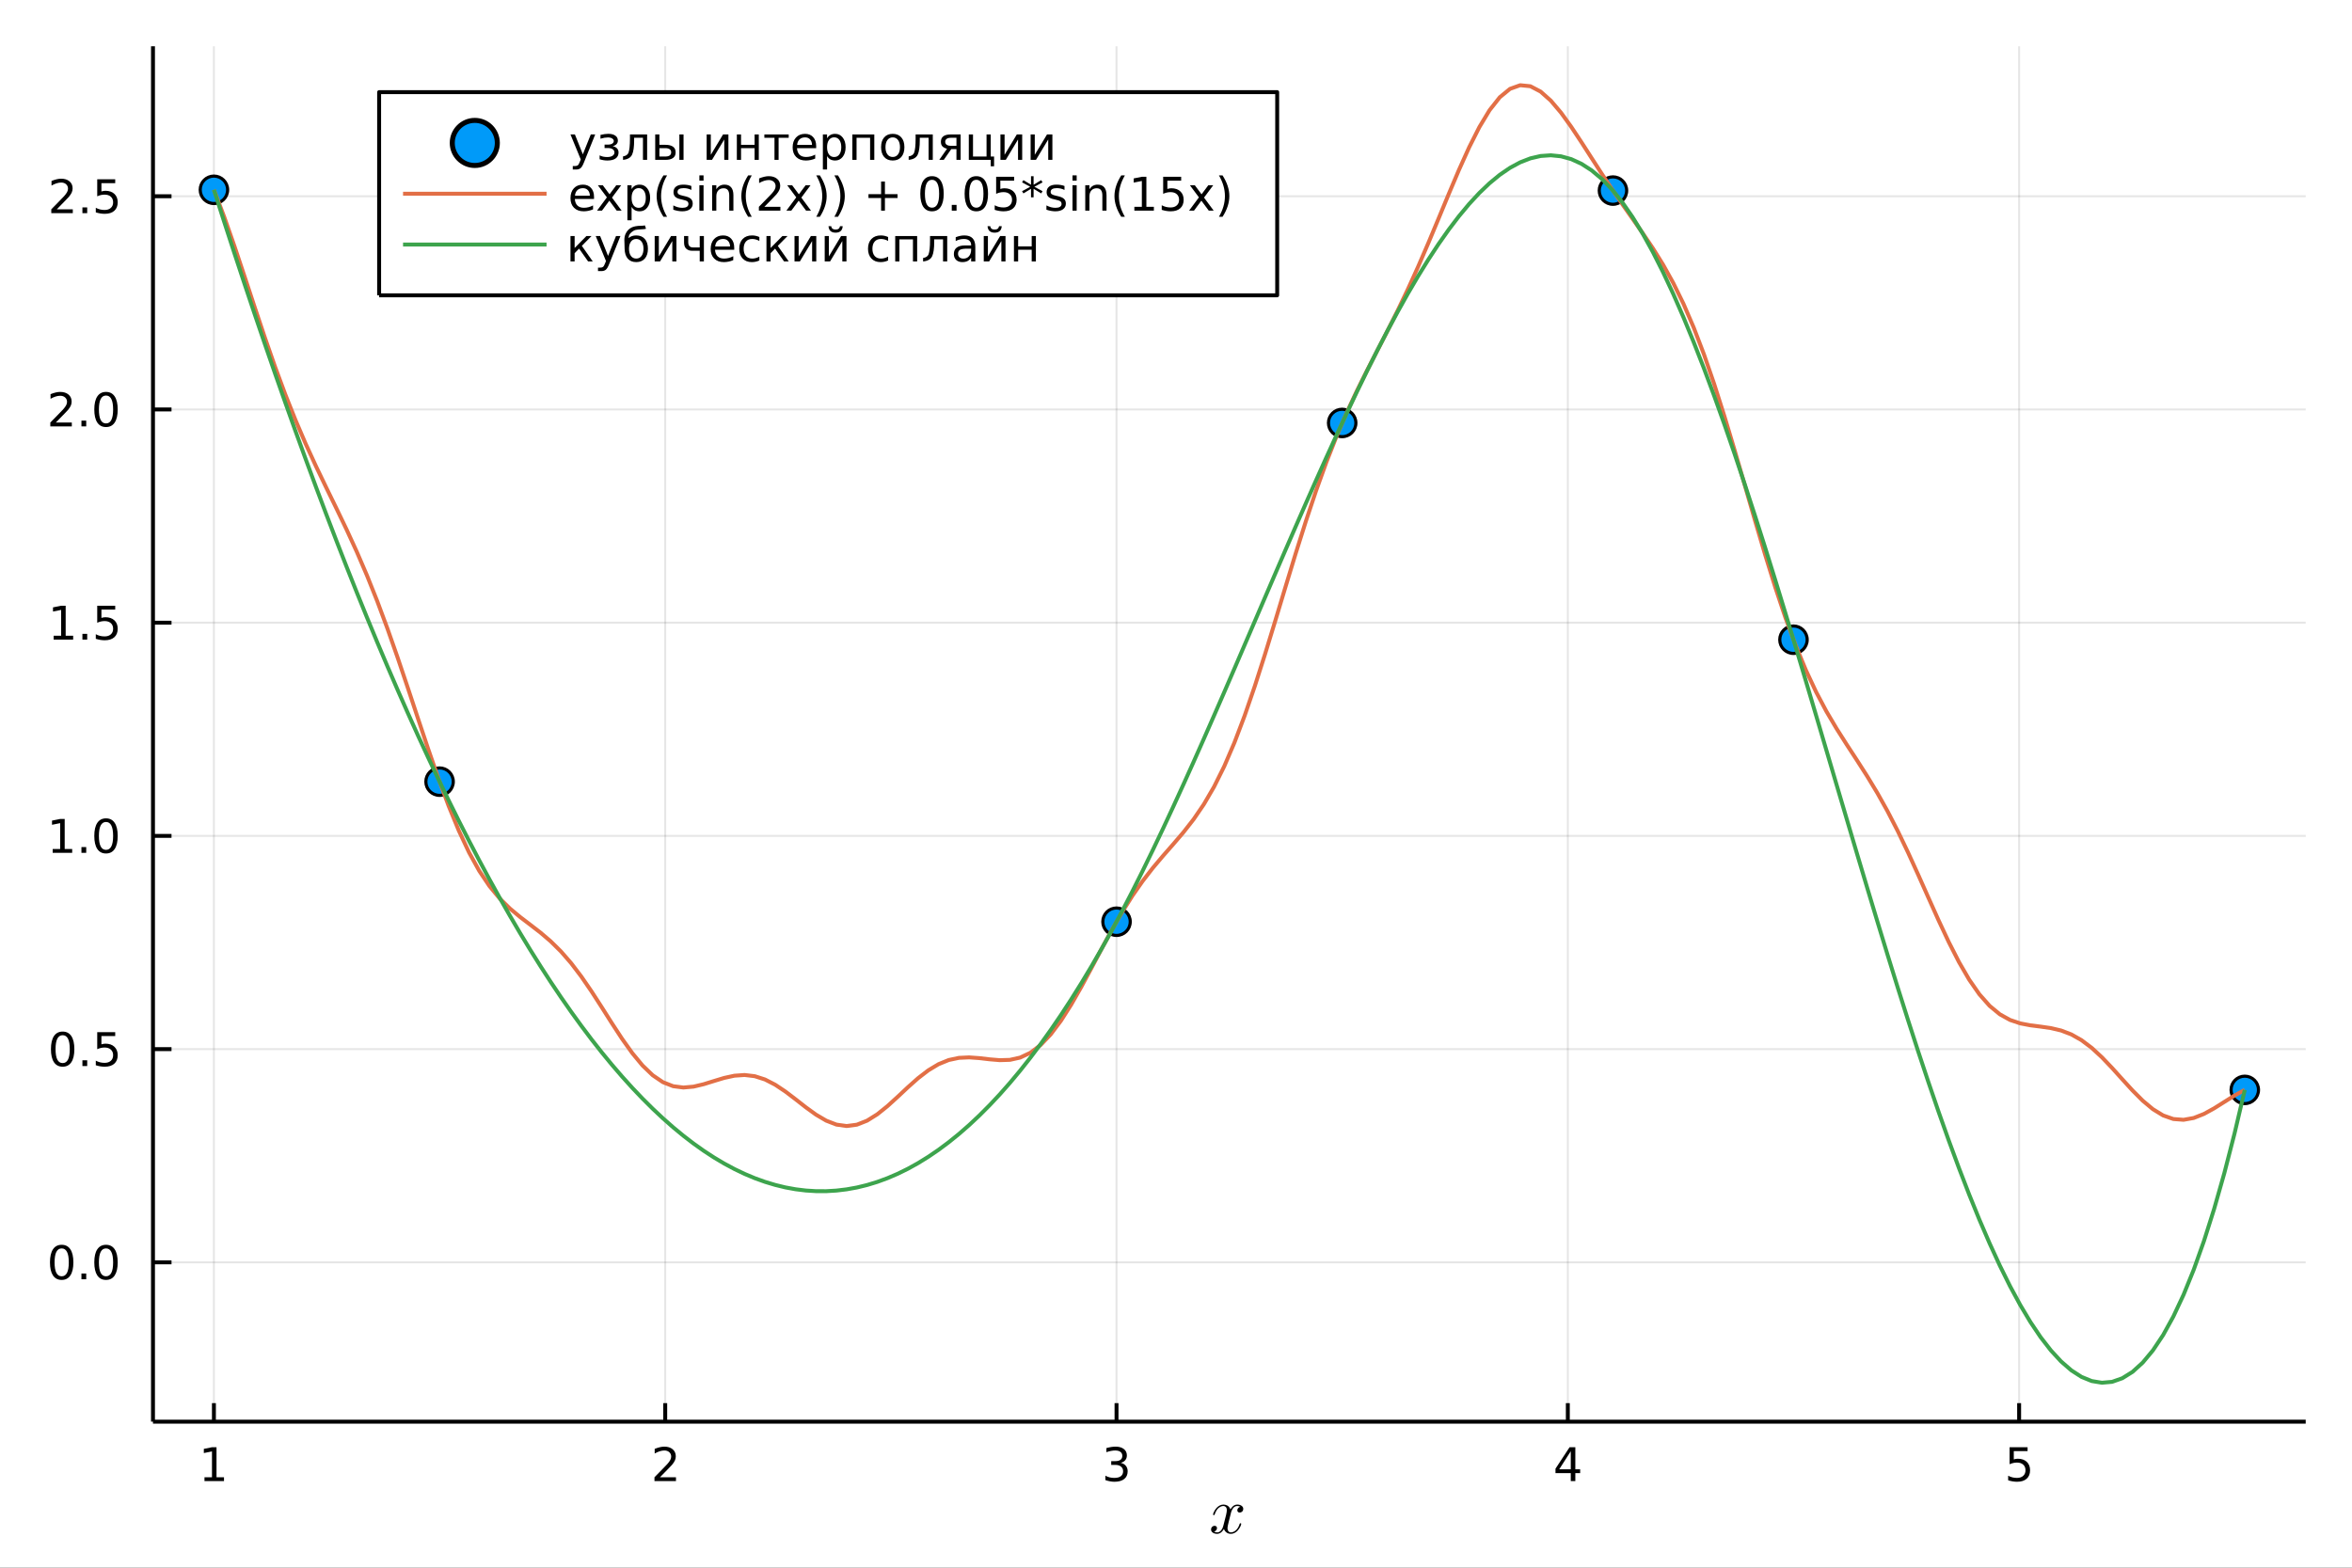 <?xml version="1.0" encoding="utf-8"?>
<svg xmlns="http://www.w3.org/2000/svg" xmlns:xlink="http://www.w3.org/1999/xlink" width="600" height="400" viewBox="0 0 2400 1600">
<rect x="0" y="0" width="2400" height="1600" fill="#333333" stroke="none"/>
<defs>
  <clipPath id="clip190">
    <rect x="0" y="0" width="2400" height="1600"/>
  </clipPath>
</defs>
<path clip-path="url(#clip190)" d="
M0 1600 L2400 1600 L2400 0 L0 0  Z
  " fill="#ffffff" fill-rule="evenodd" fill-opacity="1"/>
<defs>
  <clipPath id="clip191">
    <rect x="480" y="0" width="1681" height="1600"/>
  </clipPath>
</defs>
<path clip-path="url(#clip190)" d="
M156.112 1450.96 L2352.76 1450.96 L2352.76 47.244 L156.112 47.244  Z
  " fill="#ffffff" fill-rule="evenodd" fill-opacity="1"/>
<defs>
  <clipPath id="clip192">
    <rect x="156" y="47" width="2198" height="1405"/>
  </clipPath>
</defs>
<polyline clip-path="url(#clip192)" style="stroke:#000000; stroke-linecap:butt; stroke-linejoin:round; stroke-width:2; stroke-opacity:0.1; fill:none" points="
  218.281,1450.96 218.281,47.244 
  "/>
<polyline clip-path="url(#clip192)" style="stroke:#000000; stroke-linecap:butt; stroke-linejoin:round; stroke-width:2; stroke-opacity:0.1; fill:none" points="
  678.794,1450.96 678.794,47.244 
  "/>
<polyline clip-path="url(#clip192)" style="stroke:#000000; stroke-linecap:butt; stroke-linejoin:round; stroke-width:2; stroke-opacity:0.1; fill:none" points="
  1139.31,1450.96 1139.31,47.244 
  "/>
<polyline clip-path="url(#clip192)" style="stroke:#000000; stroke-linecap:butt; stroke-linejoin:round; stroke-width:2; stroke-opacity:0.1; fill:none" points="
  1599.82,1450.96 1599.82,47.244 
  "/>
<polyline clip-path="url(#clip192)" style="stroke:#000000; stroke-linecap:butt; stroke-linejoin:round; stroke-width:2; stroke-opacity:0.1; fill:none" points="
  2060.33,1450.96 2060.33,47.244 
  "/>
<polyline clip-path="url(#clip190)" style="stroke:#000000; stroke-linecap:butt; stroke-linejoin:round; stroke-width:4; stroke-opacity:1; fill:none" points="
  156.112,1450.96 2352.76,1450.96 
  "/>
<polyline clip-path="url(#clip190)" style="stroke:#000000; stroke-linecap:butt; stroke-linejoin:round; stroke-width:4; stroke-opacity:1; fill:none" points="
  218.281,1450.96 218.281,1432.06 
  "/>
<polyline clip-path="url(#clip190)" style="stroke:#000000; stroke-linecap:butt; stroke-linejoin:round; stroke-width:4; stroke-opacity:1; fill:none" points="
  678.794,1450.96 678.794,1432.06 
  "/>
<polyline clip-path="url(#clip190)" style="stroke:#000000; stroke-linecap:butt; stroke-linejoin:round; stroke-width:4; stroke-opacity:1; fill:none" points="
  1139.31,1450.96 1139.31,1432.06 
  "/>
<polyline clip-path="url(#clip190)" style="stroke:#000000; stroke-linecap:butt; stroke-linejoin:round; stroke-width:4; stroke-opacity:1; fill:none" points="
  1599.82,1450.96 1599.82,1432.06 
  "/>
<polyline clip-path="url(#clip190)" style="stroke:#000000; stroke-linecap:butt; stroke-linejoin:round; stroke-width:4; stroke-opacity:1; fill:none" points="
  2060.33,1450.96 2060.33,1432.06 
  "/>
<path clip-path="url(#clip190)" d="M208.663 1507.7 L216.302 1507.7 L216.302 1481.33 L207.992 1483 L207.992 1478.74 L216.256 1477.07 L220.932 1477.07 L220.932 1507.7 L228.571 1507.7 L228.571 1511.63 L208.663 1511.63 L208.663 1507.7 Z" fill="#000000" fill-rule="evenodd" fill-opacity="1" /><path clip-path="url(#clip190)" d="M673.446 1507.7 L689.766 1507.7 L689.766 1511.63 L667.821 1511.63 L667.821 1507.7 Q670.483 1504.94 675.067 1500.31 Q679.673 1495.66 680.854 1494.32 Q683.099 1491.79 683.979 1490.06 Q684.882 1488.3 684.882 1486.61 Q684.882 1483.85 682.937 1482.12 Q681.016 1480.38 677.914 1480.38 Q675.715 1480.38 673.261 1481.15 Q670.831 1481.91 668.053 1483.46 L668.053 1478.74 Q670.877 1477.6 673.331 1477.03 Q675.784 1476.45 677.821 1476.45 Q683.192 1476.45 686.386 1479.13 Q689.581 1481.82 689.581 1486.31 Q689.581 1488.44 688.77 1490.36 Q687.983 1492.26 685.877 1494.85 Q685.298 1495.52 682.196 1498.74 Q679.095 1501.93 673.446 1507.7 Z" fill="#000000" fill-rule="evenodd" fill-opacity="1" /><path clip-path="url(#clip190)" d="M1143.55 1493 Q1146.91 1493.72 1148.79 1495.98 Q1150.68 1498.25 1150.68 1501.59 Q1150.68 1506.7 1147.16 1509.5 Q1143.65 1512.3 1137.16 1512.3 Q1134.99 1512.3 1132.67 1511.86 Q1130.38 1511.45 1127.93 1510.59 L1127.93 1506.08 Q1129.87 1507.21 1132.19 1507.79 Q1134.5 1508.37 1137.03 1508.37 Q1141.42 1508.37 1143.72 1506.63 Q1146.03 1504.9 1146.03 1501.59 Q1146.03 1498.53 1143.88 1496.82 Q1141.75 1495.08 1137.93 1495.08 L1133.9 1495.08 L1133.9 1491.24 L1138.11 1491.24 Q1141.56 1491.24 1143.39 1489.87 Q1145.22 1488.48 1145.22 1485.89 Q1145.22 1483.23 1143.32 1481.82 Q1141.45 1480.38 1137.93 1480.38 Q1136.01 1480.38 1133.81 1480.8 Q1131.61 1481.22 1128.97 1482.1 L1128.97 1477.93 Q1131.63 1477.19 1133.95 1476.82 Q1136.29 1476.45 1138.35 1476.45 Q1143.67 1476.45 1146.77 1478.88 Q1149.87 1481.29 1149.87 1485.41 Q1149.87 1488.28 1148.23 1490.27 Q1146.59 1492.23 1143.55 1493 Z" fill="#000000" fill-rule="evenodd" fill-opacity="1" /><path clip-path="url(#clip190)" d="M1602.83 1481.15 L1591.02 1499.6 L1602.83 1499.6 L1602.83 1481.15 M1601.6 1477.07 L1607.48 1477.07 L1607.48 1499.6 L1612.41 1499.6 L1612.41 1503.48 L1607.48 1503.48 L1607.48 1511.63 L1602.83 1511.63 L1602.83 1503.48 L1587.23 1503.48 L1587.23 1498.97 L1601.6 1477.07 Z" fill="#000000" fill-rule="evenodd" fill-opacity="1" /><path clip-path="url(#clip190)" d="M2050.61 1477.07 L2068.96 1477.07 L2068.96 1481.01 L2054.89 1481.01 L2054.89 1489.48 Q2055.91 1489.13 2056.93 1488.97 Q2057.95 1488.79 2058.96 1488.79 Q2064.75 1488.79 2068.13 1491.96 Q2071.51 1495.13 2071.51 1500.54 Q2071.51 1506.12 2068.04 1509.22 Q2064.57 1512.3 2058.25 1512.3 Q2056.07 1512.3 2053.8 1511.93 Q2051.56 1511.56 2049.15 1510.82 L2049.15 1506.12 Q2051.23 1507.26 2053.46 1507.81 Q2055.68 1508.37 2058.15 1508.37 Q2062.16 1508.37 2064.5 1506.26 Q2066.84 1504.16 2066.84 1500.54 Q2066.84 1496.93 2064.5 1494.83 Q2062.16 1492.72 2058.15 1492.72 Q2056.28 1492.72 2054.4 1493.14 Q2052.55 1493.55 2050.61 1494.43 L2050.61 1477.07 Z" fill="#000000" fill-rule="evenodd" fill-opacity="1" /><path clip-path="url(#clip190)" d="M1268.61 1539.92 Q1268.61 1541.72 1267.48 1542.75 Q1266.35 1543.75 1265.06 1543.75 Q1263.84 1543.75 1263.2 1543.04 Q1262.55 1542.33 1262.55 1541.43 Q1262.55 1540.21 1263.45 1539.14 Q1264.36 1538.08 1265.71 1537.85 Q1264.39 1537.02 1262.42 1537.02 Q1261.14 1537.02 1260.01 1537.69 Q1258.91 1538.37 1258.24 1539.24 Q1257.59 1540.11 1257.01 1541.37 Q1256.47 1542.59 1256.24 1543.33 Q1256.05 1544.04 1255.89 1544.81 L1253.63 1553.83 Q1252.54 1558.11 1252.54 1559.63 Q1252.54 1561.49 1253.44 1562.75 Q1254.34 1563.97 1256.14 1563.97 Q1256.85 1563.97 1257.66 1563.78 Q1258.46 1563.55 1259.49 1562.98 Q1260.56 1562.36 1261.49 1561.46 Q1262.46 1560.53 1263.39 1558.95 Q1264.32 1557.37 1264.94 1555.34 Q1265.13 1554.63 1265.77 1554.63 Q1266.58 1554.63 1266.58 1555.28 Q1266.58 1555.83 1266.13 1556.98 Q1265.71 1558.11 1264.77 1559.59 Q1263.87 1561.04 1262.68 1562.36 Q1261.49 1563.65 1259.72 1564.55 Q1257.95 1565.46 1256.01 1565.46 Q1253.25 1565.46 1251.41 1563.97 Q1249.57 1562.49 1248.9 1560.43 Q1248.74 1560.72 1248.51 1561.11 Q1248.29 1561.49 1247.61 1562.36 Q1246.97 1563.2 1246.22 1563.84 Q1245.48 1564.46 1244.32 1564.94 Q1243.2 1565.46 1241.97 1565.46 Q1240.43 1565.46 1239.04 1565 Q1237.69 1564.55 1236.72 1563.52 Q1235.76 1562.49 1235.76 1561.08 Q1235.76 1559.5 1236.82 1558.4 Q1237.92 1557.27 1239.4 1557.27 Q1240.33 1557.27 1241.07 1557.82 Q1241.84 1558.37 1241.84 1559.56 Q1241.84 1560.88 1240.94 1561.88 Q1240.04 1562.88 1238.75 1563.14 Q1240.07 1563.97 1242.04 1563.97 Q1244.16 1563.97 1245.84 1562.11 Q1247.51 1560.24 1248.32 1557.11 Q1250.31 1549.61 1251.09 1546.26 Q1251.86 1542.88 1251.86 1541.43 Q1251.86 1540.08 1251.51 1539.14 Q1251.15 1538.21 1250.54 1537.79 Q1249.96 1537.34 1249.41 1537.18 Q1248.9 1537.02 1248.32 1537.02 Q1247.35 1537.02 1246.26 1537.4 Q1245.19 1537.79 1243.91 1538.69 Q1242.65 1539.56 1241.46 1541.37 Q1240.27 1543.17 1239.46 1545.65 Q1239.3 1546.39 1238.59 1546.39 Q1237.82 1546.36 1237.82 1545.71 Q1237.82 1545.17 1238.24 1544.04 Q1238.69 1542.88 1239.59 1541.43 Q1240.52 1539.98 1241.72 1538.69 Q1242.94 1537.37 1244.71 1536.47 Q1246.51 1535.57 1248.45 1535.57 Q1249.32 1535.57 1250.15 1535.76 Q1251.02 1535.92 1252.05 1536.41 Q1253.12 1536.89 1254.05 1537.95 Q1254.98 1539.01 1255.56 1540.56 Q1255.95 1539.82 1256.47 1539.11 Q1257.01 1538.4 1257.85 1537.53 Q1258.72 1536.63 1259.91 1536.12 Q1261.14 1535.57 1262.49 1535.57 Q1263.81 1535.57 1265.1 1535.92 Q1266.39 1536.24 1267.48 1537.31 Q1268.61 1538.34 1268.61 1539.92 Z" fill="#000000" fill-rule="evenodd" fill-opacity="1" /><polyline clip-path="url(#clip192)" style="stroke:#000000; stroke-linecap:butt; stroke-linejoin:round; stroke-width:2; stroke-opacity:0.1; fill:none" points="
  156.112,1288.36 2352.76,1288.36 
  "/>
<polyline clip-path="url(#clip192)" style="stroke:#000000; stroke-linecap:butt; stroke-linejoin:round; stroke-width:2; stroke-opacity:0.1; fill:none" points="
  156.112,1070.74 2352.76,1070.74 
  "/>
<polyline clip-path="url(#clip192)" style="stroke:#000000; stroke-linecap:butt; stroke-linejoin:round; stroke-width:2; stroke-opacity:0.1; fill:none" points="
  156.112,853.127 2352.76,853.127 
  "/>
<polyline clip-path="url(#clip192)" style="stroke:#000000; stroke-linecap:butt; stroke-linejoin:round; stroke-width:2; stroke-opacity:0.1; fill:none" points="
  156.112,635.511 2352.76,635.511 
  "/>
<polyline clip-path="url(#clip192)" style="stroke:#000000; stroke-linecap:butt; stroke-linejoin:round; stroke-width:2; stroke-opacity:0.1; fill:none" points="
  156.112,417.896 2352.76,417.896 
  "/>
<polyline clip-path="url(#clip192)" style="stroke:#000000; stroke-linecap:butt; stroke-linejoin:round; stroke-width:2; stroke-opacity:0.1; fill:none" points="
  156.112,200.281 2352.76,200.281 
  "/>
<polyline clip-path="url(#clip190)" style="stroke:#000000; stroke-linecap:butt; stroke-linejoin:round; stroke-width:4; stroke-opacity:1; fill:none" points="
  156.112,1450.96 156.112,47.244 
  "/>
<polyline clip-path="url(#clip190)" style="stroke:#000000; stroke-linecap:butt; stroke-linejoin:round; stroke-width:4; stroke-opacity:1; fill:none" points="
  156.112,1288.36 175.01,1288.36 
  "/>
<polyline clip-path="url(#clip190)" style="stroke:#000000; stroke-linecap:butt; stroke-linejoin:round; stroke-width:4; stroke-opacity:1; fill:none" points="
  156.112,1070.74 175.01,1070.74 
  "/>
<polyline clip-path="url(#clip190)" style="stroke:#000000; stroke-linecap:butt; stroke-linejoin:round; stroke-width:4; stroke-opacity:1; fill:none" points="
  156.112,853.127 175.01,853.127 
  "/>
<polyline clip-path="url(#clip190)" style="stroke:#000000; stroke-linecap:butt; stroke-linejoin:round; stroke-width:4; stroke-opacity:1; fill:none" points="
  156.112,635.511 175.01,635.511 
  "/>
<polyline clip-path="url(#clip190)" style="stroke:#000000; stroke-linecap:butt; stroke-linejoin:round; stroke-width:4; stroke-opacity:1; fill:none" points="
  156.112,417.896 175.01,417.896 
  "/>
<polyline clip-path="url(#clip190)" style="stroke:#000000; stroke-linecap:butt; stroke-linejoin:round; stroke-width:4; stroke-opacity:1; fill:none" points="
  156.112,200.281 175.01,200.281 
  "/>
<path clip-path="url(#clip190)" d="M62.937 1274.16 Q59.325 1274.16 57.497 1277.72 Q55.691 1281.26 55.691 1288.39 Q55.691 1295.5 57.497 1299.06 Q59.325 1302.6 62.937 1302.6 Q66.571 1302.6 68.376 1299.06 Q70.205 1295.5 70.205 1288.39 Q70.205 1281.26 68.376 1277.72 Q66.571 1274.16 62.937 1274.16 M62.937 1270.45 Q68.747 1270.45 71.802 1275.06 Q74.881 1279.64 74.881 1288.39 Q74.881 1297.12 71.802 1301.72 Q68.747 1306.31 62.937 1306.31 Q57.126 1306.31 54.048 1301.72 Q50.992 1297.12 50.992 1288.39 Q50.992 1279.64 54.048 1275.06 Q57.126 1270.45 62.937 1270.45 Z" fill="#000000" fill-rule="evenodd" fill-opacity="1" /><path clip-path="url(#clip190)" d="M83.098 1299.76 L87.983 1299.76 L87.983 1305.64 L83.098 1305.64 L83.098 1299.76 Z" fill="#000000" fill-rule="evenodd" fill-opacity="1" /><path clip-path="url(#clip190)" d="M108.168 1274.16 Q104.557 1274.16 102.728 1277.72 Q100.922 1281.26 100.922 1288.39 Q100.922 1295.5 102.728 1299.06 Q104.557 1302.6 108.168 1302.6 Q111.802 1302.6 113.608 1299.06 Q115.436 1295.5 115.436 1288.39 Q115.436 1281.26 113.608 1277.72 Q111.802 1274.16 108.168 1274.16 M108.168 1270.45 Q113.978 1270.45 117.033 1275.06 Q120.112 1279.64 120.112 1288.39 Q120.112 1297.12 117.033 1301.72 Q113.978 1306.31 108.168 1306.31 Q102.358 1306.31 99.279 1301.72 Q96.223 1297.12 96.223 1288.39 Q96.223 1279.64 99.279 1275.06 Q102.358 1270.45 108.168 1270.45 Z" fill="#000000" fill-rule="evenodd" fill-opacity="1" /><path clip-path="url(#clip190)" d="M63.932 1056.54 Q60.321 1056.54 58.492 1060.11 Q56.687 1063.65 56.687 1070.78 Q56.687 1077.88 58.492 1081.45 Q60.321 1084.99 63.932 1084.99 Q67.566 1084.99 69.372 1081.45 Q71.2 1077.88 71.2 1070.78 Q71.2 1063.65 69.372 1060.11 Q67.566 1056.54 63.932 1056.54 M63.932 1052.84 Q69.742 1052.84 72.798 1057.44 Q75.876 1062.03 75.876 1070.78 Q75.876 1079.5 72.798 1084.11 Q69.742 1088.69 63.932 1088.69 Q58.122 1088.69 55.043 1084.11 Q51.987 1079.5 51.987 1070.78 Q51.987 1062.03 55.043 1057.44 Q58.122 1052.84 63.932 1052.84 Z" fill="#000000" fill-rule="evenodd" fill-opacity="1" /><path clip-path="url(#clip190)" d="M84.094 1082.14 L88.978 1082.14 L88.978 1088.02 L84.094 1088.02 L84.094 1082.14 Z" fill="#000000" fill-rule="evenodd" fill-opacity="1" /><path clip-path="url(#clip190)" d="M99.21 1053.46 L117.566 1053.46 L117.566 1057.4 L103.492 1057.4 L103.492 1065.87 Q104.51 1065.52 105.529 1065.36 Q106.547 1065.17 107.566 1065.17 Q113.353 1065.17 116.733 1068.35 Q120.112 1071.52 120.112 1076.93 Q120.112 1082.51 116.64 1085.61 Q113.168 1088.69 106.848 1088.69 Q104.672 1088.69 102.404 1088.32 Q100.159 1087.95 97.751 1087.21 L97.751 1082.51 Q99.835 1083.65 102.057 1084.2 Q104.279 1084.76 106.756 1084.76 Q110.76 1084.76 113.098 1082.65 Q115.436 1080.54 115.436 1076.93 Q115.436 1073.32 113.098 1071.22 Q110.76 1069.11 106.756 1069.11 Q104.881 1069.11 103.006 1069.53 Q101.154 1069.94 99.21 1070.82 L99.21 1053.46 Z" fill="#000000" fill-rule="evenodd" fill-opacity="1" /><path clip-path="url(#clip190)" d="M53.747 866.471 L61.386 866.471 L61.386 840.106 L53.075 841.772 L53.075 837.513 L61.339 835.847 L66.015 835.847 L66.015 866.471 L73.654 866.471 L73.654 870.407 L53.747 870.407 L53.747 866.471 Z" fill="#000000" fill-rule="evenodd" fill-opacity="1" /><path clip-path="url(#clip190)" d="M83.098 864.527 L87.983 864.527 L87.983 870.407 L83.098 870.407 L83.098 864.527 Z" fill="#000000" fill-rule="evenodd" fill-opacity="1" /><path clip-path="url(#clip190)" d="M108.168 838.925 Q104.557 838.925 102.728 842.49 Q100.922 846.032 100.922 853.161 Q100.922 860.268 102.728 863.833 Q104.557 867.374 108.168 867.374 Q111.802 867.374 113.608 863.833 Q115.436 860.268 115.436 853.161 Q115.436 846.032 113.608 842.49 Q111.802 838.925 108.168 838.925 M108.168 835.222 Q113.978 835.222 117.033 839.828 Q120.112 844.411 120.112 853.161 Q120.112 861.888 117.033 866.495 Q113.978 871.078 108.168 871.078 Q102.358 871.078 99.279 866.495 Q96.223 861.888 96.223 853.161 Q96.223 844.411 99.279 839.828 Q102.358 835.222 108.168 835.222 Z" fill="#000000" fill-rule="evenodd" fill-opacity="1" /><path clip-path="url(#clip190)" d="M54.742 648.856 L62.381 648.856 L62.381 622.491 L54.071 624.157 L54.071 619.898 L62.335 618.231 L67.011 618.231 L67.011 648.856 L74.649 648.856 L74.649 652.791 L54.742 652.791 L54.742 648.856 Z" fill="#000000" fill-rule="evenodd" fill-opacity="1" /><path clip-path="url(#clip190)" d="M84.094 646.912 L88.978 646.912 L88.978 652.791 L84.094 652.791 L84.094 646.912 Z" fill="#000000" fill-rule="evenodd" fill-opacity="1" /><path clip-path="url(#clip190)" d="M99.21 618.231 L117.566 618.231 L117.566 622.167 L103.492 622.167 L103.492 630.639 Q104.51 630.292 105.529 630.129 Q106.547 629.944 107.566 629.944 Q113.353 629.944 116.733 633.116 Q120.112 636.287 120.112 641.703 Q120.112 647.282 116.64 650.384 Q113.168 653.463 106.848 653.463 Q104.672 653.463 102.404 653.092 Q100.159 652.722 97.751 651.981 L97.751 647.282 Q99.835 648.416 102.057 648.972 Q104.279 649.528 106.756 649.528 Q110.76 649.528 113.098 647.421 Q115.436 645.315 115.436 641.703 Q115.436 638.092 113.098 635.986 Q110.76 633.879 106.756 633.879 Q104.881 633.879 103.006 634.296 Q101.154 634.713 99.21 635.592 L99.21 618.231 Z" fill="#000000" fill-rule="evenodd" fill-opacity="1" /><path clip-path="url(#clip190)" d="M56.964 431.241 L73.284 431.241 L73.284 435.176 L51.339 435.176 L51.339 431.241 Q54.001 428.486 58.585 423.857 Q63.191 419.204 64.372 417.861 Q66.617 415.338 67.497 413.602 Q68.399 411.843 68.399 410.153 Q68.399 407.399 66.455 405.662 Q64.534 403.926 61.432 403.926 Q59.233 403.926 56.779 404.69 Q54.349 405.454 51.571 407.005 L51.571 402.283 Q54.395 401.149 56.849 400.57 Q59.302 399.991 61.339 399.991 Q66.71 399.991 69.904 402.676 Q73.099 405.362 73.099 409.852 Q73.099 411.982 72.288 413.903 Q71.501 415.801 69.395 418.394 Q68.816 419.065 65.714 422.283 Q62.612 425.477 56.964 431.241 Z" fill="#000000" fill-rule="evenodd" fill-opacity="1" /><path clip-path="url(#clip190)" d="M83.098 429.297 L87.983 429.297 L87.983 435.176 L83.098 435.176 L83.098 429.297 Z" fill="#000000" fill-rule="evenodd" fill-opacity="1" /><path clip-path="url(#clip190)" d="M108.168 403.695 Q104.557 403.695 102.728 407.26 Q100.922 410.801 100.922 417.931 Q100.922 425.037 102.728 428.602 Q104.557 432.144 108.168 432.144 Q111.802 432.144 113.608 428.602 Q115.436 425.037 115.436 417.931 Q115.436 410.801 113.608 407.26 Q111.802 403.695 108.168 403.695 M108.168 399.991 Q113.978 399.991 117.033 404.598 Q120.112 409.181 120.112 417.931 Q120.112 426.658 117.033 431.264 Q113.978 435.848 108.168 435.848 Q102.358 435.848 99.279 431.264 Q96.223 426.658 96.223 417.931 Q96.223 409.181 99.279 404.598 Q102.358 399.991 108.168 399.991 Z" fill="#000000" fill-rule="evenodd" fill-opacity="1" /><path clip-path="url(#clip190)" d="M57.96 213.626 L74.279 213.626 L74.279 217.561 L52.335 217.561 L52.335 213.626 Q54.997 210.871 59.58 206.242 Q64.186 201.589 65.367 200.246 Q67.612 197.723 68.492 195.987 Q69.395 194.228 69.395 192.538 Q69.395 189.783 67.45 188.047 Q65.529 186.311 62.427 186.311 Q60.228 186.311 57.775 187.075 Q55.344 187.839 52.566 189.39 L52.566 184.668 Q55.39 183.533 57.844 182.955 Q60.298 182.376 62.335 182.376 Q67.705 182.376 70.899 185.061 Q74.094 187.746 74.094 192.237 Q74.094 194.367 73.284 196.288 Q72.497 198.186 70.39 200.779 Q69.811 201.45 66.71 204.668 Q63.608 207.862 57.96 213.626 Z" fill="#000000" fill-rule="evenodd" fill-opacity="1" /><path clip-path="url(#clip190)" d="M84.094 211.681 L88.978 211.681 L88.978 217.561 L84.094 217.561 L84.094 211.681 Z" fill="#000000" fill-rule="evenodd" fill-opacity="1" /><path clip-path="url(#clip190)" d="M99.21 183.001 L117.566 183.001 L117.566 186.936 L103.492 186.936 L103.492 195.408 Q104.51 195.061 105.529 194.899 Q106.547 194.714 107.566 194.714 Q113.353 194.714 116.733 197.885 Q120.112 201.056 120.112 206.473 Q120.112 212.052 116.64 215.154 Q113.168 218.232 106.848 218.232 Q104.672 218.232 102.404 217.862 Q100.159 217.492 97.751 216.751 L97.751 212.052 Q99.835 213.186 102.057 213.742 Q104.279 214.297 106.756 214.297 Q110.76 214.297 113.098 212.191 Q115.436 210.084 115.436 206.473 Q115.436 202.862 113.098 200.756 Q110.76 198.649 106.756 198.649 Q104.881 198.649 103.006 199.066 Q101.154 199.482 99.21 200.362 L99.21 183.001 Z" fill="#000000" fill-rule="evenodd" fill-opacity="1" /><circle clip-path="url(#clip192)" cx="218.281" cy="193.712" r="14" fill="#009af9" fill-rule="evenodd" fill-opacity="1" stroke="#000000" stroke-opacity="1" stroke-width="3.2"/>
<circle clip-path="url(#clip192)" cx="448.537" cy="797.763" r="14" fill="#009af9" fill-rule="evenodd" fill-opacity="1" stroke="#000000" stroke-opacity="1" stroke-width="3.2"/>
<circle clip-path="url(#clip192)" cx="1139.31" cy="940.708" r="14" fill="#009af9" fill-rule="evenodd" fill-opacity="1" stroke="#000000" stroke-opacity="1" stroke-width="3.2"/>
<circle clip-path="url(#clip192)" cx="1369.56" cy="431.669" r="14" fill="#009af9" fill-rule="evenodd" fill-opacity="1" stroke="#000000" stroke-opacity="1" stroke-width="3.2"/>
<circle clip-path="url(#clip192)" cx="1645.87" cy="194.504" r="14" fill="#009af9" fill-rule="evenodd" fill-opacity="1" stroke="#000000" stroke-opacity="1" stroke-width="3.2"/>
<circle clip-path="url(#clip192)" cx="1830.07" cy="652.894" r="14" fill="#009af9" fill-rule="evenodd" fill-opacity="1" stroke="#000000" stroke-opacity="1" stroke-width="3.2"/>
<circle clip-path="url(#clip192)" cx="2290.59" cy="1112.35" r="14" fill="#009af9" fill-rule="evenodd" fill-opacity="1" stroke="#000000" stroke-opacity="1" stroke-width="3.2"/>
<polyline clip-path="url(#clip192)" style="stroke:#e26f46; stroke-linecap:butt; stroke-linejoin:round; stroke-width:4; stroke-opacity:1; fill:none" points="
  218.281,193.712 228.695,221.144 239.108,250.943 249.522,282.134 259.936,313.725 270.349,344.81 280.763,374.654 291.176,402.758 301.59,428.904 312.004,453.155 
  322.417,475.842 332.831,497.503 343.244,518.808 353.658,540.471 364.072,563.155 374.485,587.381 384.899,613.46 395.312,641.446 405.726,671.12 416.14,702.01 
  426.553,733.432 436.967,764.566 447.38,794.541 457.794,822.534 468.208,847.855 478.621,870.028 489.035,888.839 499.448,904.365 509.862,916.956 520.276,927.204 
  530.689,935.872 541.103,943.808 551.516,951.848 561.93,960.73 572.344,971.002 582.757,982.969 593.171,996.659 603.584,1011.82 613.998,1027.95 624.412,1044.37 
  634.825,1060.29 645.239,1074.89 655.652,1087.46 666.066,1097.44 676.479,1104.5 686.893,1108.59 697.307,1109.94 707.72,1109.02 718.134,1106.53 728.547,1103.29 
  738.961,1100.14 749.375,1097.88 759.788,1097.15 770.202,1098.39 780.615,1101.74 791.029,1107.09 801.443,1114.04 811.856,1121.97 822.27,1130.12 832.683,1137.65 
  843.097,1143.77 853.511,1147.79 863.924,1149.23 874.338,1147.87 884.751,1143.78 895.165,1137.27 905.579,1128.91 915.992,1119.44 926.406,1109.67 936.819,1100.42 
  947.233,1092.4 957.647,1086.13 968.06,1081.88 978.474,1079.66 988.887,1079.18 999.301,1079.92 1009.71,1081.14 1020.13,1082.02 1030.54,1081.7 1040.96,1079.39 
  1051.37,1074.49 1061.78,1066.62 1072.2,1055.64 1082.61,1041.75 1093.02,1025.35 1103.44,1007.08 1113.85,987.723 1124.26,968.078 1134.68,948.907 1145.09,930.828 
  1155.5,914.245 1165.92,899.301 1176.33,885.858 1186.75,873.512 1197.16,861.64 1207.57,849.467 1217.99,836.159 1228.4,820.911 1238.81,803.049 1249.23,782.102 
  1259.64,757.861 1270.05,730.405 1280.47,700.1 1290.88,667.558 1301.3,633.575 1311.71,599.051 1322.12,564.891 1332.54,531.914 1342.95,500.77 1353.36,471.876 
  1363.78,445.383 1374.19,421.171 1384.6,398.877 1395.02,377.951 1405.43,357.736 1415.84,337.556 1426.26,316.812 1436.67,295.067 1447.09,272.112 1457.5,248.006 
  1467.91,223.085 1478.33,197.943 1488.74,173.376 1499.15,150.307 1509.57,129.694 1519.98,112.432 1530.39,99.262 1540.81,90.698 1551.22,86.972 1561.64,88.014 
  1572.05,93.467 1582.46,102.724 1592.88,115.002 1603.29,129.427 1613.7,145.129 1624.12,161.337 1634.53,177.459 1644.94,193.137 1655.36,208.283 1665.77,223.072 
  1676.18,237.911 1686.6,253.375 1697.01,270.133 1707.43,288.848 1717.84,310.09 1728.25,334.252 1738.67,361.491 1749.08,391.69 1759.49,424.457 1769.91,459.153 
  1780.32,494.948 1790.73,530.906 1801.15,566.068 1811.56,599.558 1821.97,630.663 1832.39,658.908 1842.8,684.096 1853.22,706.324 1863.63,725.962 1874.04,743.602 
  1884.46,759.991 1894.87,775.932 1905.28,792.193 1915.7,809.416 1926.11,828.04 1936.52,848.251 1946.94,869.956 1957.35,892.796 1967.77,916.189 1978.18,939.391 
  1988.59,961.588 1999.01,981.986 2009.42,999.905 2019.83,1014.86 2030.25,1026.61 2040.66,1035.21 2051.07,1040.98 2061.49,1044.48 2071.9,1046.47 2082.31,1047.78 
  2092.73,1049.29 2103.14,1051.74 2113.56,1055.72 2123.97,1061.6 2134.38,1069.45 2144.8,1079.07 2155.21,1089.98 2165.62,1101.53 2176.04,1112.93 2186.45,1123.36 
  2196.86,1132.06 2207.28,1138.43 2217.69,1142.08 2228.11,1142.88 2238.52,1141.01 2248.93,1136.89 2259.35,1131.16 2269.76,1124.61 2280.17,1118.07 2290.59,1112.35 
  
  "/>
<polyline clip-path="url(#clip192)" style="stroke:#3da44d; stroke-linecap:butt; stroke-linejoin:round; stroke-width:4; stroke-opacity:1; fill:none" points="
  218.281,193.712 228.695,226.19 239.108,258.198 249.522,289.733 259.936,320.791 270.349,351.372 280.763,381.471 291.176,411.086 301.59,440.214 312.004,468.852 
  322.417,496.998 332.831,524.649 343.244,551.803 353.658,578.455 364.072,604.605 374.485,630.248 384.899,655.382 395.312,680.005 405.726,704.114 416.14,727.705 
  426.553,750.777 436.967,773.325 447.38,795.349 457.794,816.844 468.208,837.809 478.621,858.24 489.035,878.134 499.448,897.49 509.862,916.303 520.276,934.572 
  530.689,952.293 541.103,969.464 551.516,986.083 561.93,1002.15 572.344,1017.65 582.757,1032.59 593.171,1046.97 603.584,1060.78 613.998,1074.03 624.412,1086.7 
  634.825,1098.79 645.239,1110.31 655.652,1121.25 666.066,1131.6 676.479,1141.37 686.893,1150.55 697.307,1159.14 707.72,1167.13 718.134,1174.53 728.547,1181.33 
  738.961,1187.52 749.375,1193.11 759.788,1198.09 770.202,1202.47 780.615,1206.22 791.029,1209.36 801.443,1211.89 811.856,1213.79 822.27,1215.06 832.683,1215.71 
  843.097,1215.73 853.511,1215.11 863.924,1213.86 874.338,1211.98 884.751,1209.45 895.165,1206.27 905.579,1202.45 915.992,1197.98 926.406,1192.86 936.819,1187.09 
  947.233,1180.65 957.647,1173.56 968.06,1165.8 978.474,1157.38 988.887,1148.29 999.301,1138.53 1009.71,1128.09 1020.13,1116.98 1030.54,1105.18 1040.96,1092.71 
  1051.37,1079.55 1061.78,1065.7 1072.2,1051.16 1082.61,1035.93 1093.02,1020 1103.44,1003.37 1113.85,986.039 1124.26,968.006 1134.68,949.265 1145.09,929.815 
  1155.5,909.685 1165.92,888.924 1176.33,867.586 1186.75,845.722 1197.16,823.384 1207.57,800.625 1217.99,777.498 1228.4,754.053 1238.81,730.343 1249.23,706.421 
  1259.64,682.339 1270.05,658.148 1280.47,633.901 1290.88,609.65 1301.3,585.448 1311.71,561.346 1322.12,537.397 1332.54,513.652 1342.95,490.165 1353.36,466.986 
  1363.78,444.169 1374.19,421.766 1384.6,399.834 1395.02,378.438 1405.43,357.643 1415.84,337.512 1426.26,318.11 1436.67,299.502 1447.09,281.753 1457.5,264.926 
  1467.91,249.087 1478.33,234.3 1488.74,220.63 1499.15,208.14 1509.57,196.897 1519.98,186.963 1530.39,178.404 1540.81,171.284 1551.22,165.668 1561.64,161.62 
  1572.05,159.205 1582.46,158.487 1592.88,159.532 1603.29,162.402 1613.7,167.164 1624.12,173.881 1634.53,182.618 1644.94,193.439 1655.36,206.389 1665.77,221.403 
  1676.18,238.38 1686.6,257.22 1697.01,277.824 1707.43,300.09 1717.84,323.92 1728.25,349.213 1738.67,375.868 1749.08,403.787 1759.49,432.867 1769.91,463.011 
  1780.32,494.116 1790.73,526.084 1801.15,558.814 1811.56,592.206 1821.97,626.16 1832.39,660.576 1842.8,695.354 1853.22,730.393 1863.63,765.593 1874.04,800.855 
  1884.46,836.078 1894.87,871.163 1905.28,906.008 1915.7,940.514 1926.11,974.581 1936.52,1008.11 1946.94,1041 1957.35,1073.15 1967.77,1104.45 1978.18,1134.82 
  1988.59,1164.15 1999.01,1192.34 2009.42,1219.29 2019.83,1244.9 2030.25,1269.07 2040.66,1291.7 2051.07,1312.69 2061.49,1331.93 2071.9,1349.34 2082.31,1364.8 
  2092.73,1378.23 2103.14,1389.51 2113.56,1398.55 2123.97,1405.26 2134.38,1409.51 2144.8,1411.23 2155.21,1410.31 2165.62,1406.64 2176.04,1400.14 2186.45,1390.69 
  2196.86,1378.19 2207.28,1362.56 2217.69,1343.68 2228.11,1321.46 2238.52,1295.8 2248.93,1266.6 2259.35,1233.75 2269.76,1197.16 2280.17,1156.73 2290.59,1112.35 
  
  "/>
<path clip-path="url(#clip190)" d="
M386.866 301.395 L1303.25 301.395 L1303.25 94.035 L386.866 94.035  Z
  " fill="#ffffff" fill-rule="evenodd" fill-opacity="1"/>
<polyline clip-path="url(#clip190)" style="stroke:#000000; stroke-linecap:butt; stroke-linejoin:round; stroke-width:4; stroke-opacity:1; fill:none" points="
  386.866,301.395 1303.25,301.395 1303.25,94.035 386.866,94.035 386.866,301.395 
  "/>
<circle clip-path="url(#clip190)" cx="484.494" cy="145.875" r="23" fill="#009af9" fill-rule="evenodd" fill-opacity="1" stroke="#000000" stroke-opacity="1" stroke-width="5.12"/>
<path clip-path="url(#clip190)" d="M595.965 165.562 Q594.16 170.192 592.447 171.604 Q590.734 173.016 587.864 173.016 L584.461 173.016 L584.461 169.451 L586.961 169.451 Q588.72 169.451 589.692 168.618 Q590.664 167.784 591.845 164.682 L592.609 162.738 L582.123 137.229 L586.637 137.229 L594.738 157.507 L602.84 137.229 L607.354 137.229 L595.965 165.562 Z" fill="#000000" fill-rule="evenodd" fill-opacity="1" /><path clip-path="url(#clip190)" d="M625.109 149.173 Q627.979 149.729 629.576 151.419 Q631.173 153.108 631.173 155.608 Q631.173 159.613 628.187 161.719 Q625.201 163.826 619.692 163.826 Q617.84 163.826 615.873 163.502 Q613.928 163.178 611.845 162.53 L611.845 158.571 Q613.488 159.428 615.456 159.868 Q617.424 160.284 619.576 160.284 Q623.072 160.284 625.016 158.988 Q626.984 157.692 626.984 155.608 Q626.984 153.571 625.248 152.345 Q623.511 151.095 620.34 151.095 L616.914 151.095 L616.914 147.576 L620.502 147.576 Q623.187 147.576 624.738 146.558 Q626.312 145.516 626.312 143.895 Q626.312 142.414 624.692 141.349 Q623.095 140.284 620.34 140.284 Q618.697 140.284 616.822 140.585 Q614.97 140.886 612.724 141.558 L612.724 137.692 Q614.993 137.136 616.961 136.858 Q618.928 136.581 620.687 136.581 Q625.224 136.581 627.84 138.409 Q630.479 140.215 630.479 143.479 Q630.479 145.632 629.09 147.136 Q627.701 148.618 625.109 149.173 Z" fill="#000000" fill-rule="evenodd" fill-opacity="1" /><path clip-path="url(#clip190)" d="M635.734 163.155 L635.734 159.613 Q639.947 158.965 641.243 156.048 Q642.817 151.951 642.817 141.465 L642.817 137.229 L660.34 137.229 L660.34 163.155 L656.081 163.155 L656.081 140.632 L647.076 140.632 L647.076 143.201 Q647.076 153.201 645.039 157.692 Q642.863 162.483 635.734 163.155 Z" fill="#000000" fill-rule="evenodd" fill-opacity="1" /><path clip-path="url(#clip190)" d="M693.233 137.229 L697.493 137.229 L697.493 163.155 L693.233 163.155 L693.233 137.229 M695.363 136.604 L695.363 136.604 M684.877 155.469 Q684.877 153.386 683.349 152.298 Q681.844 151.21 678.928 151.21 L672.863 151.21 L672.863 159.752 L678.928 159.752 Q681.844 159.752 683.349 158.664 Q684.877 157.553 684.877 155.469 M668.581 137.229 L672.863 137.229 L672.863 147.807 L679.113 147.807 Q684.067 147.807 686.729 149.706 Q689.414 151.581 689.414 155.469 Q689.414 159.358 686.729 161.256 Q684.067 163.155 679.113 163.155 L668.581 163.155 L668.581 137.229 Z" fill="#000000" fill-rule="evenodd" fill-opacity="1" /><path clip-path="url(#clip190)" d="M743.279 137.229 L743.279 163.155 L739.043 163.155 L739.043 142.345 L726.543 163.155 L721.08 163.155 L721.08 137.229 L725.316 137.229 L725.316 157.993 L737.793 137.229 L743.279 137.229 Z" fill="#000000" fill-rule="evenodd" fill-opacity="1" /><path clip-path="url(#clip190)" d="M751.89 137.229 L756.173 137.229 L756.173 147.807 L769.992 147.807 L769.992 137.229 L774.275 137.229 L774.275 163.155 L769.992 163.155 L769.992 151.21 L756.173 151.21 L756.173 163.155 L751.89 163.155 L751.89 137.229 Z" fill="#000000" fill-rule="evenodd" fill-opacity="1" /><path clip-path="url(#clip190)" d="M779.969 137.229 L804.807 137.229 L804.807 140.632 L794.483 140.632 L794.483 163.155 L790.293 163.155 L790.293 140.632 L779.969 140.632 L779.969 137.229 Z" fill="#000000" fill-rule="evenodd" fill-opacity="1" /><path clip-path="url(#clip190)" d="M832.839 149.127 L832.839 151.21 L813.256 151.21 Q813.534 155.608 815.895 157.923 Q818.279 160.215 822.515 160.215 Q824.969 160.215 827.26 159.613 Q829.575 159.011 831.844 157.807 L831.844 161.835 Q829.552 162.807 827.145 163.317 Q824.737 163.826 822.26 163.826 Q816.057 163.826 812.422 160.215 Q808.811 156.604 808.811 150.446 Q808.811 144.081 812.237 140.354 Q815.686 136.604 821.52 136.604 Q826.751 136.604 829.784 139.983 Q832.839 143.34 832.839 149.127 M828.58 147.877 Q828.534 144.382 826.612 142.298 Q824.714 140.215 821.566 140.215 Q818.001 140.215 815.848 142.229 Q813.719 144.243 813.395 147.9 L828.58 147.877 Z" fill="#000000" fill-rule="evenodd" fill-opacity="1" /><path clip-path="url(#clip190)" d="M843.95 159.266 L843.95 173.016 L839.668 173.016 L839.668 137.229 L843.95 137.229 L843.95 141.164 Q845.293 138.849 847.33 137.738 Q849.39 136.604 852.237 136.604 Q856.959 136.604 859.899 140.354 Q862.862 144.104 862.862 150.215 Q862.862 156.326 859.899 160.076 Q856.959 163.826 852.237 163.826 Q849.39 163.826 847.33 162.715 Q845.293 161.581 843.95 159.266 M858.441 150.215 Q858.441 145.516 856.496 142.854 Q854.575 140.169 851.195 140.169 Q847.816 140.169 845.871 142.854 Q843.95 145.516 843.95 150.215 Q843.95 154.914 845.871 157.599 Q847.816 160.261 851.195 160.261 Q854.575 160.261 856.496 157.599 Q858.441 154.914 858.441 150.215 Z" fill="#000000" fill-rule="evenodd" fill-opacity="1" /><path clip-path="url(#clip190)" d="M892.144 137.229 L892.144 163.155 L887.862 163.155 L887.862 140.632 L874.043 140.632 L874.043 163.155 L869.76 163.155 L869.76 137.229 L892.144 137.229 Z" fill="#000000" fill-rule="evenodd" fill-opacity="1" /><path clip-path="url(#clip190)" d="M910.964 140.215 Q907.538 140.215 905.547 142.9 Q903.556 145.562 903.556 150.215 Q903.556 154.868 905.524 157.553 Q907.515 160.215 910.964 160.215 Q914.366 160.215 916.357 157.53 Q918.348 154.844 918.348 150.215 Q918.348 145.608 916.357 142.923 Q914.366 140.215 910.964 140.215 M910.964 136.604 Q916.519 136.604 919.69 140.215 Q922.862 143.826 922.862 150.215 Q922.862 156.581 919.69 160.215 Q916.519 163.826 910.964 163.826 Q905.385 163.826 902.214 160.215 Q899.066 156.581 899.066 150.215 Q899.066 143.826 902.214 140.215 Q905.385 136.604 910.964 136.604 Z" fill="#000000" fill-rule="evenodd" fill-opacity="1" /><path clip-path="url(#clip190)" d="M927.214 163.155 L927.214 159.613 Q931.426 158.965 932.723 156.048 Q934.297 151.951 934.297 141.465 L934.297 137.229 L951.82 137.229 L951.82 163.155 L947.561 163.155 L947.561 140.632 L938.556 140.632 L938.556 143.201 Q938.556 153.201 936.519 157.692 Q934.343 162.483 927.214 163.155 Z" fill="#000000" fill-rule="evenodd" fill-opacity="1" /><path clip-path="url(#clip190)" d="M964.505 144.706 Q964.505 146.627 965.986 147.715 Q967.468 148.803 970.223 148.803 L975.963 148.803 L975.963 140.632 L970.223 140.632 Q967.468 140.632 965.986 141.696 Q964.505 142.761 964.505 144.706 M958.44 163.155 L966.357 151.789 Q963.672 151.187 961.889 149.613 Q960.107 148.016 960.107 144.706 Q960.107 140.956 962.584 139.104 Q965.084 137.229 970.107 137.229 L980.246 137.229 L980.246 163.155 L975.963 163.155 L975.963 152.206 L970.662 152.206 L963.024 163.155 L958.44 163.155 Z" fill="#000000" fill-rule="evenodd" fill-opacity="1" /><path clip-path="url(#clip190)" d="M1010.96 163.155 L988.579 163.155 L988.579 137.229 L992.861 137.229 L992.861 159.752 L1006.68 159.752 L1006.68 137.229 L1010.96 137.229 L1010.96 159.752 L1014.37 159.752 L1014.37 169.706 L1010.96 169.706 L1010.96 163.155 Z" fill="#000000" fill-rule="evenodd" fill-opacity="1" /><path clip-path="url(#clip190)" d="M1043.05 137.229 L1043.05 163.155 L1038.81 163.155 L1038.81 142.345 L1026.31 163.155 L1020.85 163.155 L1020.85 137.229 L1025.08 137.229 L1025.08 157.993 L1037.56 137.229 L1043.05 137.229 Z" fill="#000000" fill-rule="evenodd" fill-opacity="1" /><path clip-path="url(#clip190)" d="M1073.86 137.229 L1073.86 163.155 L1069.62 163.155 L1069.62 142.345 L1057.12 163.155 L1051.66 163.155 L1051.66 137.229 L1055.89 137.229 L1055.89 157.993 L1068.37 137.229 L1073.86 137.229 Z" fill="#000000" fill-rule="evenodd" fill-opacity="1" /><polyline clip-path="url(#clip190)" style="stroke:#e26f46; stroke-linecap:butt; stroke-linejoin:round; stroke-width:4; stroke-opacity:1; fill:none" points="
  411.273,197.715 557.716,197.715 
  "/>
<path clip-path="url(#clip190)" d="M606.15 200.967 L606.15 203.05 L586.567 203.05 Q586.845 207.448 589.206 209.763 Q591.59 212.055 595.826 212.055 Q598.28 212.055 600.572 211.453 Q602.887 210.851 605.155 209.647 L605.155 213.675 Q602.863 214.647 600.456 215.157 Q598.049 215.666 595.572 215.666 Q589.368 215.666 585.734 212.055 Q582.123 208.444 582.123 202.286 Q582.123 195.921 585.549 192.194 Q588.998 188.444 594.831 188.444 Q600.063 188.444 603.095 191.823 Q606.15 195.18 606.15 200.967 M601.891 199.717 Q601.845 196.222 599.924 194.138 Q598.025 192.055 594.877 192.055 Q591.313 192.055 589.16 194.069 Q587.03 196.083 586.706 199.74 L601.891 199.717 Z" fill="#000000" fill-rule="evenodd" fill-opacity="1" /><path clip-path="url(#clip190)" d="M633.859 189.069 L624.484 201.685 L634.345 214.995 L629.322 214.995 L621.775 204.81 L614.229 214.995 L609.206 214.995 L619.275 201.43 L610.062 189.069 L615.086 189.069 L621.961 198.305 L628.836 189.069 L633.859 189.069 Z" fill="#000000" fill-rule="evenodd" fill-opacity="1" /><path clip-path="url(#clip190)" d="M644.484 211.106 L644.484 224.856 L640.201 224.856 L640.201 189.069 L644.484 189.069 L644.484 193.004 Q645.826 190.689 647.863 189.578 Q649.923 188.444 652.771 188.444 Q657.493 188.444 660.433 192.194 Q663.396 195.944 663.396 202.055 Q663.396 208.166 660.433 211.916 Q657.493 215.666 652.771 215.666 Q649.923 215.666 647.863 214.555 Q645.826 213.421 644.484 211.106 M658.974 202.055 Q658.974 197.356 657.03 194.694 Q655.109 192.009 651.729 192.009 Q648.349 192.009 646.405 194.694 Q644.484 197.356 644.484 202.055 Q644.484 206.754 646.405 209.439 Q648.349 212.101 651.729 212.101 Q655.109 212.101 657.03 209.439 Q658.974 206.754 658.974 202.055 Z" fill="#000000" fill-rule="evenodd" fill-opacity="1" /><path clip-path="url(#clip190)" d="M680.687 179.023 Q677.585 184.347 676.081 189.555 Q674.576 194.763 674.576 200.11 Q674.576 205.458 676.081 210.712 Q677.608 215.944 680.687 221.245 L676.983 221.245 Q673.511 215.805 671.775 210.55 Q670.062 205.296 670.062 200.11 Q670.062 194.948 671.775 189.717 Q673.488 184.486 676.983 179.023 L680.687 179.023 Z" fill="#000000" fill-rule="evenodd" fill-opacity="1" /><path clip-path="url(#clip190)" d="M705.479 189.833 L705.479 193.86 Q703.673 192.935 701.729 192.472 Q699.784 192.009 697.701 192.009 Q694.53 192.009 692.932 192.981 Q691.358 193.953 691.358 195.898 Q691.358 197.379 692.493 198.235 Q693.627 199.069 697.053 199.833 L698.511 200.157 Q703.048 201.129 704.946 202.911 Q706.868 204.671 706.868 207.842 Q706.868 211.453 703.997 213.559 Q701.15 215.666 696.15 215.666 Q694.067 215.666 691.798 215.249 Q689.553 214.856 687.053 214.046 L687.053 209.647 Q689.414 210.874 691.706 211.499 Q693.997 212.101 696.243 212.101 Q699.252 212.101 700.872 211.083 Q702.493 210.041 702.493 208.166 Q702.493 206.43 701.312 205.504 Q700.155 204.578 696.196 203.722 L694.715 203.374 Q690.756 202.541 688.997 200.828 Q687.238 199.092 687.238 196.083 Q687.238 192.425 689.831 190.435 Q692.423 188.444 697.192 188.444 Q699.553 188.444 701.636 188.791 Q703.719 189.138 705.479 189.833 Z" fill="#000000" fill-rule="evenodd" fill-opacity="1" /><path clip-path="url(#clip190)" d="M713.65 189.069 L717.909 189.069 L717.909 214.995 L713.65 214.995 L713.65 189.069 M713.65 178.976 L717.909 178.976 L717.909 184.37 L713.65 184.37 L713.65 178.976 Z" fill="#000000" fill-rule="evenodd" fill-opacity="1" /><path clip-path="url(#clip190)" d="M748.372 199.347 L748.372 214.995 L744.113 214.995 L744.113 199.485 Q744.113 195.805 742.677 193.976 Q741.242 192.148 738.372 192.148 Q734.923 192.148 732.932 194.347 Q730.941 196.546 730.941 200.342 L730.941 214.995 L726.659 214.995 L726.659 189.069 L730.941 189.069 L730.941 193.097 Q732.469 190.759 734.529 189.601 Q736.613 188.444 739.321 188.444 Q743.789 188.444 746.08 191.222 Q748.372 193.976 748.372 199.347 Z" fill="#000000" fill-rule="evenodd" fill-opacity="1" /><path clip-path="url(#clip190)" d="M767.099 179.023 Q763.997 184.347 762.492 189.555 Q760.988 194.763 760.988 200.11 Q760.988 205.458 762.492 210.712 Q764.02 215.944 767.099 221.245 L763.395 221.245 Q759.923 215.805 758.187 210.55 Q756.474 205.296 756.474 200.11 Q756.474 194.948 758.187 189.717 Q759.9 184.486 763.395 179.023 L767.099 179.023 Z" fill="#000000" fill-rule="evenodd" fill-opacity="1" /><path clip-path="url(#clip190)" d="M779.992 211.059 L796.311 211.059 L796.311 214.995 L774.367 214.995 L774.367 211.059 Q777.029 208.305 781.612 203.675 Q786.219 199.022 787.399 197.68 Q789.645 195.157 790.524 193.421 Q791.427 191.661 791.427 189.972 Q791.427 187.217 789.483 185.481 Q787.562 183.745 784.46 183.745 Q782.261 183.745 779.807 184.509 Q777.376 185.273 774.599 186.823 L774.599 182.101 Q777.423 180.967 779.876 180.388 Q782.33 179.81 784.367 179.81 Q789.737 179.81 792.932 182.495 Q796.126 185.18 796.126 189.671 Q796.126 191.8 795.316 193.722 Q794.529 195.62 792.423 198.212 Q791.844 198.884 788.742 202.101 Q785.64 205.296 779.992 211.059 Z" fill="#000000" fill-rule="evenodd" fill-opacity="1" /><path clip-path="url(#clip190)" d="M827.075 189.069 L817.7 201.685 L827.561 214.995 L822.538 214.995 L814.992 204.81 L807.446 214.995 L802.423 214.995 L812.492 201.43 L803.279 189.069 L808.302 189.069 L815.177 198.305 L822.052 189.069 L827.075 189.069 Z" fill="#000000" fill-rule="evenodd" fill-opacity="1" /><path clip-path="url(#clip190)" d="M832.908 179.023 L836.612 179.023 Q840.084 184.486 841.797 189.717 Q843.533 194.948 843.533 200.11 Q843.533 205.296 841.797 210.55 Q840.084 215.805 836.612 221.245 L832.908 221.245 Q835.987 215.944 837.492 210.712 Q839.02 205.458 839.02 200.11 Q839.02 194.763 837.492 189.555 Q835.987 184.347 832.908 179.023 Z" fill="#000000" fill-rule="evenodd" fill-opacity="1" /><path clip-path="url(#clip190)" d="M851.404 179.023 L855.107 179.023 Q858.58 184.486 860.293 189.717 Q862.029 194.948 862.029 200.11 Q862.029 205.296 860.293 210.55 Q858.58 215.805 855.107 221.245 L851.404 221.245 Q854.482 215.944 855.987 210.712 Q857.515 205.458 857.515 200.11 Q857.515 194.763 855.987 189.555 Q854.482 184.347 851.404 179.023 Z" fill="#000000" fill-rule="evenodd" fill-opacity="1" /><path clip-path="url(#clip190)" d="M902.978 185.273 L902.978 198.166 L915.871 198.166 L915.871 202.101 L902.978 202.101 L902.978 214.995 L899.089 214.995 L899.089 202.101 L886.195 202.101 L886.195 198.166 L899.089 198.166 L899.089 185.273 L902.978 185.273 Z" fill="#000000" fill-rule="evenodd" fill-opacity="1" /><path clip-path="url(#clip190)" d="M951.033 183.513 Q947.422 183.513 945.593 187.078 Q943.788 190.62 943.788 197.749 Q943.788 204.856 945.593 208.421 Q947.422 211.962 951.033 211.962 Q954.667 211.962 956.473 208.421 Q958.301 204.856 958.301 197.749 Q958.301 190.62 956.473 187.078 Q954.667 183.513 951.033 183.513 M951.033 179.81 Q956.843 179.81 959.899 184.416 Q962.977 188.999 962.977 197.749 Q962.977 206.476 959.899 211.083 Q956.843 215.666 951.033 215.666 Q945.223 215.666 942.144 211.083 Q939.088 206.476 939.088 197.749 Q939.088 188.999 942.144 184.416 Q945.223 179.81 951.033 179.81 Z" fill="#000000" fill-rule="evenodd" fill-opacity="1" /><path clip-path="url(#clip190)" d="M971.195 209.115 L976.079 209.115 L976.079 214.995 L971.195 214.995 L971.195 209.115 Z" fill="#000000" fill-rule="evenodd" fill-opacity="1" /><path clip-path="url(#clip190)" d="M996.264 183.513 Q992.653 183.513 990.824 187.078 Q989.019 190.62 989.019 197.749 Q989.019 204.856 990.824 208.421 Q992.653 211.962 996.264 211.962 Q999.898 211.962 1001.7 208.421 Q1003.53 204.856 1003.53 197.749 Q1003.53 190.62 1001.7 187.078 Q999.898 183.513 996.264 183.513 M996.264 179.81 Q1002.07 179.81 1005.13 184.416 Q1008.21 188.999 1008.21 197.749 Q1008.21 206.476 1005.13 211.083 Q1002.07 215.666 996.264 215.666 Q990.454 215.666 987.375 211.083 Q984.32 206.476 984.32 197.749 Q984.32 188.999 987.375 184.416 Q990.454 179.81 996.264 179.81 Z" fill="#000000" fill-rule="evenodd" fill-opacity="1" /><path clip-path="url(#clip190)" d="M1016.47 180.435 L1034.83 180.435 L1034.83 184.37 L1020.75 184.37 L1020.75 192.842 Q1021.77 192.495 1022.79 192.333 Q1023.81 192.148 1024.83 192.148 Q1030.62 192.148 1034 195.319 Q1037.37 198.49 1037.37 203.907 Q1037.37 209.485 1033.9 212.587 Q1030.43 215.666 1024.11 215.666 Q1021.94 215.666 1019.67 215.296 Q1017.42 214.925 1015.01 214.184 L1015.01 209.485 Q1017.1 210.62 1019.32 211.175 Q1021.54 211.731 1024.02 211.731 Q1028.02 211.731 1030.36 209.624 Q1032.7 207.518 1032.7 203.907 Q1032.7 200.296 1030.36 198.189 Q1028.02 196.083 1024.02 196.083 Q1022.14 196.083 1020.27 196.499 Q1018.42 196.916 1016.47 197.796 L1016.47 180.435 Z" fill="#000000" fill-rule="evenodd" fill-opacity="1" /><path clip-path="url(#clip190)" d="M1063.81 186.129 L1055.5 190.62 L1063.81 195.134 L1062.47 197.402 L1054.69 192.703 L1054.69 201.43 L1052.05 201.43 L1052.05 192.703 L1044.27 197.402 L1042.93 195.134 L1051.24 190.62 L1042.93 186.129 L1044.27 183.837 L1052.05 188.536 L1052.05 179.81 L1054.69 179.81 L1054.69 188.536 L1062.47 183.837 L1063.81 186.129 Z" fill="#000000" fill-rule="evenodd" fill-opacity="1" /><path clip-path="url(#clip190)" d="M1086.22 189.833 L1086.22 193.86 Q1084.41 192.935 1082.47 192.472 Q1080.52 192.009 1078.44 192.009 Q1075.27 192.009 1073.67 192.981 Q1072.1 193.953 1072.1 195.898 Q1072.1 197.379 1073.23 198.235 Q1074.37 199.069 1077.79 199.833 L1079.25 200.157 Q1083.79 201.129 1085.68 202.911 Q1087.61 204.671 1087.61 207.842 Q1087.61 211.453 1084.74 213.559 Q1081.89 215.666 1076.89 215.666 Q1074.81 215.666 1072.54 215.249 Q1070.29 214.856 1067.79 214.046 L1067.79 209.647 Q1070.15 210.874 1072.44 211.499 Q1074.74 212.101 1076.98 212.101 Q1079.99 212.101 1081.61 211.083 Q1083.23 210.041 1083.23 208.166 Q1083.23 206.43 1082.05 205.504 Q1080.89 204.578 1076.93 203.722 L1075.45 203.374 Q1071.5 202.541 1069.74 200.828 Q1067.98 199.092 1067.98 196.083 Q1067.98 192.425 1070.57 190.435 Q1073.16 188.444 1077.93 188.444 Q1080.29 188.444 1082.37 188.791 Q1084.46 189.138 1086.22 189.833 Z" fill="#000000" fill-rule="evenodd" fill-opacity="1" /><path clip-path="url(#clip190)" d="M1094.39 189.069 L1098.65 189.069 L1098.65 214.995 L1094.39 214.995 L1094.39 189.069 M1094.39 178.976 L1098.65 178.976 L1098.65 184.37 L1094.39 184.37 L1094.39 178.976 Z" fill="#000000" fill-rule="evenodd" fill-opacity="1" /><path clip-path="url(#clip190)" d="M1129.11 199.347 L1129.11 214.995 L1124.85 214.995 L1124.85 199.485 Q1124.85 195.805 1123.42 193.976 Q1121.98 192.148 1119.11 192.148 Q1115.66 192.148 1113.67 194.347 Q1111.68 196.546 1111.68 200.342 L1111.68 214.995 L1107.4 214.995 L1107.4 189.069 L1111.68 189.069 L1111.68 193.097 Q1113.21 190.759 1115.27 189.601 Q1117.35 188.444 1120.06 188.444 Q1124.53 188.444 1126.82 191.222 Q1129.11 193.976 1129.11 199.347 Z" fill="#000000" fill-rule="evenodd" fill-opacity="1" /><path clip-path="url(#clip190)" d="M1147.84 179.023 Q1144.74 184.347 1143.23 189.555 Q1141.73 194.763 1141.73 200.11 Q1141.73 205.458 1143.23 210.712 Q1144.76 215.944 1147.84 221.245 L1144.13 221.245 Q1140.66 215.805 1138.93 210.55 Q1137.21 205.296 1137.21 200.11 Q1137.21 194.948 1138.93 189.717 Q1140.64 184.486 1144.13 179.023 L1147.84 179.023 Z" fill="#000000" fill-rule="evenodd" fill-opacity="1" /><path clip-path="url(#clip190)" d="M1157.51 211.059 L1165.15 211.059 L1165.15 184.694 L1156.84 186.361 L1156.84 182.101 L1165.11 180.435 L1169.78 180.435 L1169.78 211.059 L1177.42 211.059 L1177.42 214.995 L1157.51 214.995 L1157.51 211.059 Z" fill="#000000" fill-rule="evenodd" fill-opacity="1" /><path clip-path="url(#clip190)" d="M1186.91 180.435 L1205.27 180.435 L1205.27 184.37 L1191.19 184.37 L1191.19 192.842 Q1192.21 192.495 1193.23 192.333 Q1194.25 192.148 1195.27 192.148 Q1201.05 192.148 1204.43 195.319 Q1207.81 198.49 1207.81 203.907 Q1207.81 209.485 1204.34 212.587 Q1200.87 215.666 1194.55 215.666 Q1192.37 215.666 1190.11 215.296 Q1187.86 214.925 1185.45 214.184 L1185.45 209.485 Q1187.54 210.62 1189.76 211.175 Q1191.98 211.731 1194.46 211.731 Q1198.46 211.731 1200.8 209.624 Q1203.14 207.518 1203.14 203.907 Q1203.14 200.296 1200.8 198.189 Q1198.46 196.083 1194.46 196.083 Q1192.58 196.083 1190.71 196.499 Q1188.86 196.916 1186.91 197.796 L1186.91 180.435 Z" fill="#000000" fill-rule="evenodd" fill-opacity="1" /><path clip-path="url(#clip190)" d="M1237.98 189.069 L1228.6 201.685 L1238.46 214.995 L1233.44 214.995 L1225.89 204.81 L1218.35 214.995 L1213.32 214.995 L1223.39 201.43 L1214.18 189.069 L1219.2 189.069 L1226.08 198.305 L1232.95 189.069 L1237.98 189.069 Z" fill="#000000" fill-rule="evenodd" fill-opacity="1" /><path clip-path="url(#clip190)" d="M1243.81 179.023 L1247.51 179.023 Q1250.98 184.486 1252.7 189.717 Q1254.43 194.948 1254.43 200.11 Q1254.43 205.296 1252.7 210.55 Q1250.98 215.805 1247.51 221.245 L1243.81 221.245 Q1246.89 215.944 1248.39 210.712 Q1249.92 205.458 1249.92 200.11 Q1249.92 194.763 1248.39 189.555 Q1246.89 184.347 1243.81 179.023 Z" fill="#000000" fill-rule="evenodd" fill-opacity="1" /><polyline clip-path="url(#clip190)" style="stroke:#3da44d; stroke-linecap:butt; stroke-linejoin:round; stroke-width:4; stroke-opacity:1; fill:none" points="
  411.273,249.555 557.716,249.555 
  "/>
<path clip-path="url(#clip190)" d="M582.123 240.909 L586.359 240.909 L586.359 253.085 L598.373 240.909 L603.604 240.909 L593.697 250.932 L604.877 266.835 L600.109 266.835 L590.919 253.756 L586.359 258.386 L586.359 266.835 L582.123 266.835 L582.123 240.909 Z" fill="#000000" fill-rule="evenodd" fill-opacity="1" /><path clip-path="url(#clip190)" d="M621.706 269.242 Q619.9 273.872 618.187 275.284 Q616.474 276.696 613.604 276.696 L610.201 276.696 L610.201 273.131 L612.701 273.131 Q614.461 273.131 615.433 272.298 Q616.405 271.464 617.586 268.362 L618.349 266.418 L607.863 240.909 L612.377 240.909 L620.479 261.187 L628.581 240.909 L633.095 240.909 L621.706 269.242 Z" fill="#000000" fill-rule="evenodd" fill-opacity="1" /><path clip-path="url(#clip190)" d="M649.252 240.284 Q654.808 240.284 657.979 243.895 Q661.15 247.506 661.15 253.895 Q661.15 260.261 657.979 263.895 Q654.808 267.506 649.252 267.506 Q643.673 267.506 640.595 263.987 Q637.516 260.469 637.354 253.895 L637.215 248.594 Q637.099 245.839 637.099 244.89 Q637.099 241.187 638.442 238.455 Q640.548 234.173 644.183 232.321 Q647.84 230.469 653.951 230.423 Q656.775 230.4 658.025 230.006 L659.206 233.386 Q658.071 233.849 657.03 233.872 L651.243 234.265 Q648.326 234.474 646.567 235.492 Q641.96 238.201 641.521 241.742 L641.359 243.038 Q644.368 240.284 649.252 240.284 M649.252 243.895 Q645.826 243.895 643.835 246.58 Q641.845 249.242 641.845 253.895 Q641.845 258.548 643.812 261.233 Q645.803 263.895 649.252 263.895 Q652.655 263.895 654.646 261.21 Q656.636 258.524 656.636 253.895 Q656.636 249.288 654.646 246.603 Q652.655 243.895 649.252 243.895 Z" fill="#000000" fill-rule="evenodd" fill-opacity="1" /><path clip-path="url(#clip190)" d="M690.247 240.909 L690.247 266.835 L686.011 266.835 L686.011 246.025 L673.511 266.835 L668.048 266.835 L668.048 240.909 L672.284 240.909 L672.284 261.673 L684.761 240.909 L690.247 240.909 Z" fill="#000000" fill-rule="evenodd" fill-opacity="1" /><path clip-path="url(#clip190)" d="M713.997 266.835 L713.997 255.932 L706.057 255.932 Q702.516 255.932 700.155 253.733 Q698.025 251.742 698.025 247.483 L698.025 240.909 L702.284 240.909 L702.284 247.089 Q702.284 249.798 703.488 251.163 Q704.715 252.529 707.122 252.529 L713.997 252.529 L713.997 240.909 L718.256 240.909 L718.256 266.835 L713.997 266.835 Z" fill="#000000" fill-rule="evenodd" fill-opacity="1" /><path clip-path="url(#clip190)" d="M749.205 252.807 L749.205 254.89 L729.622 254.89 Q729.9 259.288 732.261 261.603 Q734.645 263.895 738.881 263.895 Q741.335 263.895 743.627 263.293 Q745.941 262.691 748.21 261.487 L748.21 265.515 Q745.918 266.487 743.511 266.997 Q741.103 267.506 738.627 267.506 Q732.423 267.506 728.789 263.895 Q725.178 260.284 725.178 254.126 Q725.178 247.761 728.604 244.034 Q732.053 240.284 737.886 240.284 Q743.117 240.284 746.15 243.663 Q749.205 247.02 749.205 252.807 M744.946 251.557 Q744.9 248.062 742.978 245.978 Q741.08 243.895 737.932 243.895 Q734.367 243.895 732.215 245.909 Q730.085 247.923 729.761 251.58 L744.946 251.557 Z" fill="#000000" fill-rule="evenodd" fill-opacity="1" /><path clip-path="url(#clip190)" d="M774.853 241.904 L774.853 245.886 Q773.048 244.89 771.219 244.404 Q769.413 243.895 767.562 243.895 Q763.418 243.895 761.126 246.534 Q758.835 249.15 758.835 253.895 Q758.835 258.64 761.126 261.279 Q763.418 263.895 767.562 263.895 Q769.413 263.895 771.219 263.409 Q773.048 262.899 774.853 261.904 L774.853 265.839 Q773.071 266.673 771.15 267.089 Q769.251 267.506 767.099 267.506 Q761.242 267.506 757.793 263.825 Q754.344 260.145 754.344 253.895 Q754.344 247.552 757.816 243.918 Q761.312 240.284 767.376 240.284 Q769.344 240.284 771.219 240.701 Q773.094 241.094 774.853 241.904 Z" fill="#000000" fill-rule="evenodd" fill-opacity="1" /><path clip-path="url(#clip190)" d="M782.099 240.909 L786.335 240.909 L786.335 253.085 L798.348 240.909 L803.58 240.909 L793.673 250.932 L804.853 266.835 L800.085 266.835 L790.895 253.756 L786.335 258.386 L786.335 266.835 L782.099 266.835 L782.099 240.909 Z" fill="#000000" fill-rule="evenodd" fill-opacity="1" /><path clip-path="url(#clip190)" d="M832.932 240.909 L832.932 266.835 L828.696 266.835 L828.696 246.025 L816.196 266.835 L810.733 266.835 L810.733 240.909 L814.969 240.909 L814.969 261.673 L827.446 240.909 L832.932 240.909 Z" fill="#000000" fill-rule="evenodd" fill-opacity="1" /><path clip-path="url(#clip190)" d="M863.742 240.909 L863.742 266.835 L859.506 266.835 L859.506 246.025 L847.006 266.835 L841.543 266.835 L841.543 240.909 L845.779 240.909 L845.779 261.673 L858.256 240.909 L863.742 240.909 M845.408 230.816 L848.14 230.816 Q848.395 232.552 849.506 233.432 Q850.64 234.289 852.654 234.289 Q854.644 234.289 855.756 233.432 Q856.867 232.576 857.168 230.816 L859.899 230.816 Q859.668 234.126 857.839 235.793 Q856.01 237.46 852.654 237.46 Q849.297 237.46 847.469 235.793 Q845.64 234.126 845.408 230.816 Z" fill="#000000" fill-rule="evenodd" fill-opacity="1" /><path clip-path="url(#clip190)" d="M906.241 241.904 L906.241 245.886 Q904.436 244.89 902.607 244.404 Q900.802 243.895 898.95 243.895 Q894.806 243.895 892.515 246.534 Q890.223 249.15 890.223 253.895 Q890.223 258.64 892.515 261.279 Q894.806 263.895 898.95 263.895 Q900.802 263.895 902.607 263.409 Q904.436 262.899 906.241 261.904 L906.241 265.839 Q904.459 266.673 902.538 267.089 Q900.64 267.506 898.487 267.506 Q892.63 267.506 889.181 263.825 Q885.732 260.145 885.732 253.895 Q885.732 247.552 889.204 243.918 Q892.7 240.284 898.765 240.284 Q900.732 240.284 902.607 240.701 Q904.482 241.094 906.241 241.904 Z" fill="#000000" fill-rule="evenodd" fill-opacity="1" /><path clip-path="url(#clip190)" d="M935.871 240.909 L935.871 266.835 L931.589 266.835 L931.589 244.312 L917.769 244.312 L917.769 266.835 L913.487 266.835 L913.487 240.909 L935.871 240.909 Z" fill="#000000" fill-rule="evenodd" fill-opacity="1" /><path clip-path="url(#clip190)" d="M941.936 266.835 L941.936 263.293 Q946.149 262.645 947.445 259.728 Q949.019 255.631 949.019 245.145 L949.019 240.909 L966.542 240.909 L966.542 266.835 L962.283 266.835 L962.283 244.312 L953.278 244.312 L953.278 246.881 Q953.278 256.881 951.241 261.372 Q949.065 266.163 941.936 266.835 Z" fill="#000000" fill-rule="evenodd" fill-opacity="1" /><path clip-path="url(#clip190)" d="M986.727 253.802 Q981.565 253.802 979.574 254.983 Q977.584 256.163 977.584 259.011 Q977.584 261.279 979.065 262.622 Q980.57 263.941 983.139 263.941 Q986.681 263.941 988.81 261.441 Q990.963 258.918 990.963 254.751 L990.963 253.802 L986.727 253.802 M995.222 252.043 L995.222 266.835 L990.963 266.835 L990.963 262.899 Q989.505 265.261 987.329 266.395 Q985.153 267.506 982.005 267.506 Q978.023 267.506 975.662 265.284 Q973.324 263.038 973.324 259.288 Q973.324 254.913 976.241 252.691 Q979.181 250.469 984.991 250.469 L990.963 250.469 L990.963 250.052 Q990.963 247.113 989.019 245.515 Q987.097 243.895 983.602 243.895 Q981.38 243.895 979.273 244.427 Q977.167 244.96 975.223 246.025 L975.223 242.089 Q977.56 241.187 979.76 240.747 Q981.959 240.284 984.042 240.284 Q989.667 240.284 992.445 243.201 Q995.222 246.117 995.222 252.043 Z" fill="#000000" fill-rule="evenodd" fill-opacity="1" /><path clip-path="url(#clip190)" d="M1026.03 240.909 L1026.03 266.835 L1021.8 266.835 L1021.8 246.025 L1009.3 266.835 L1003.83 266.835 L1003.83 240.909 L1008.07 240.909 L1008.07 261.673 L1020.55 240.909 L1026.03 240.909 M1007.7 230.816 L1010.43 230.816 Q1010.69 232.552 1011.8 233.432 Q1012.93 234.289 1014.94 234.289 Q1016.94 234.289 1018.05 233.432 Q1019.16 232.576 1019.46 230.816 L1022.19 230.816 Q1021.96 234.126 1020.13 235.793 Q1018.3 237.46 1014.94 237.46 Q1011.59 237.46 1009.76 235.793 Q1007.93 234.126 1007.7 230.816 Z" fill="#000000" fill-rule="evenodd" fill-opacity="1" /><path clip-path="url(#clip190)" d="M1034.64 240.909 L1038.93 240.909 L1038.93 251.487 L1052.75 251.487 L1052.75 240.909 L1057.03 240.909 L1057.03 266.835 L1052.75 266.835 L1052.75 254.89 L1038.93 254.89 L1038.93 266.835 L1034.64 266.835 L1034.64 240.909 Z" fill="#000000" fill-rule="evenodd" fill-opacity="1" /></svg>
